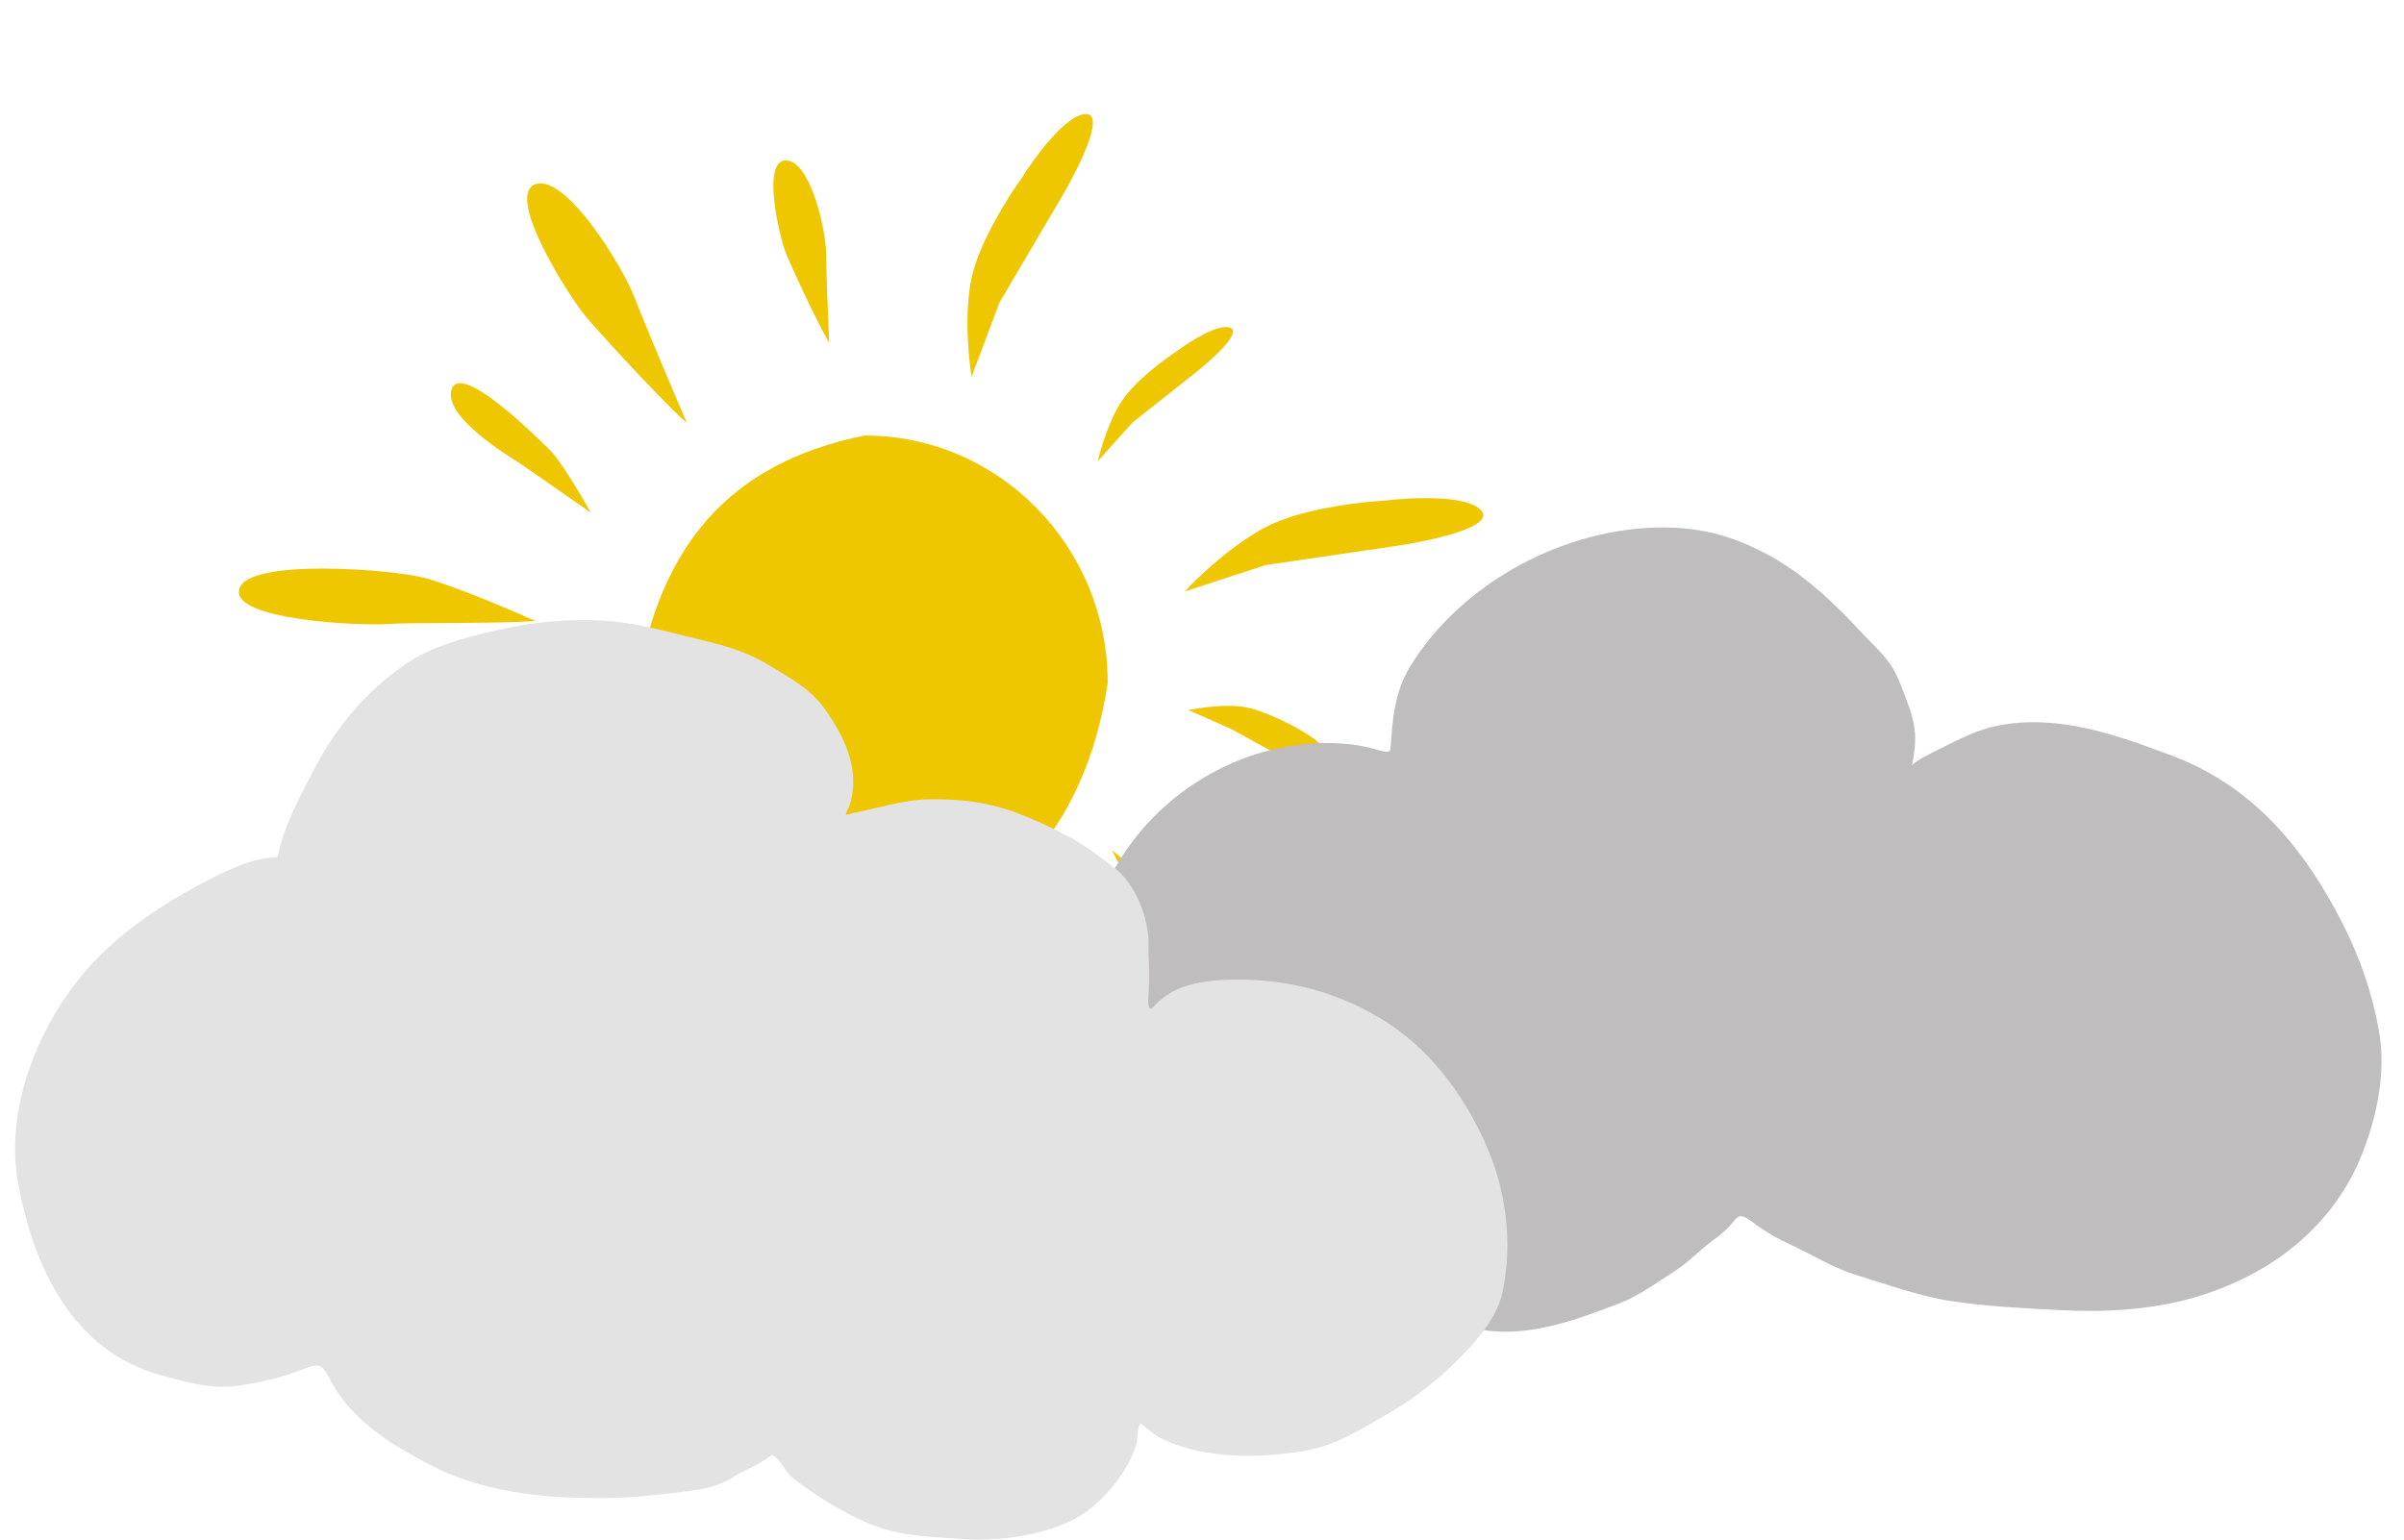 <svg width="64" height="41" viewBox="0 0 64 41" fill="none" xmlns="http://www.w3.org/2000/svg">
<path d="M14.662 12.01C14.925 12.273 15.486 13.217 15.733 13.656C15.184 13.272 14.036 12.471 13.838 12.339C13.591 12.174 11.778 11.104 12.025 10.363C12.273 9.623 14.332 11.681 14.662 12.01Z" fill="#EFC700"/>
<path d="M12.528 20.403C12.867 20.431 14.049 20.552 14.408 20.616C13.93 20.749 12.992 21.138 12.824 21.189C12.613 21.252 11.086 21.673 10.805 21.187C10.524 20.7 12.187 20.375 12.528 20.403Z" fill="#EFC700"/>
<path d="M20.922 6.742C21.045 7.047 21.691 8.47 22.076 9.129C22.048 8.525 21.993 7.203 21.993 6.742C21.993 6.165 21.581 4.272 20.922 4.272C20.263 4.272 20.758 6.33 20.922 6.742Z" fill="#EFC700"/>
<path d="M15.584 8.416C15.899 8.793 17.46 10.513 18.287 11.269C17.926 10.425 17.141 8.572 16.891 7.917C16.579 7.099 15.049 4.602 14.245 4.909C13.44 5.216 15.159 7.908 15.584 8.416Z" fill="#EFC700"/>
<path d="M10.295 16.619C10.956 16.57 13.096 16.619 14.25 16.537C13.344 16.126 11.962 15.562 11.284 15.385C10.436 15.163 6.586 14.857 6.369 15.689C6.151 16.522 9.635 16.669 10.295 16.619Z" fill="#EFC700"/>
<path d="M14.622 26.862C15.134 26.204 16.339 24.001 16.746 23.059C16.051 23.605 14.308 24.938 13.891 25.4C13.369 25.977 11.201 28.762 11.769 29.274C12.337 29.786 14.261 27.326 14.622 26.862Z" fill="#EFC700"/>
<path d="M25.866 7.4C25.668 8.322 25.783 9.54 25.866 10.034L26.607 8.059L28.255 5.26C28.694 4.519 29.441 3.037 28.914 3.037C28.386 3.037 27.541 4.19 27.184 4.766C26.827 5.26 26.063 6.478 25.866 7.4Z" fill="#EFC700"/>
<path d="M29.871 10.671C29.528 11.188 29.298 11.96 29.226 12.282L30.151 11.25L31.819 9.931C32.262 9.582 33.07 8.854 32.756 8.728C32.441 8.603 31.655 9.106 31.302 9.373C30.968 9.59 30.215 10.154 29.871 10.671Z" fill="#EFC700"/>
<path d="M33.772 13.999C32.862 14.449 31.904 15.355 31.538 15.752L33.694 15.048L37.134 14.544C38.047 14.413 39.787 14.042 39.446 13.608C39.104 13.173 37.579 13.243 36.859 13.332C36.209 13.367 34.681 13.548 33.772 13.999Z" fill="#EFC700"/>
<path d="M33.198 18.842C32.653 18.729 31.924 18.859 31.632 18.906L32.786 19.419L34.433 20.324C34.871 20.576 35.763 20.957 35.763 20.654C35.763 20.352 35.185 19.788 34.845 19.583C34.554 19.378 33.742 18.956 33.198 18.842Z" fill="#EFC700"/>
<path d="M18.264 27.252C18.414 27.002 18.896 26.361 19.117 26.072C19.074 26.654 18.968 27.893 18.898 28.197C18.81 28.577 18.453 29.288 17.906 29.136C17.36 28.985 18.075 27.564 18.264 27.252Z" fill="#EFC700"/>
<path d="M27.092 26.954C26.967 26.691 26.697 25.936 26.577 25.592C27.039 25.949 28.016 26.719 28.231 26.945C28.5 27.228 28.897 27.918 28.469 28.29C28.042 28.663 27.249 27.283 27.092 26.954Z" fill="#EFC700"/>
<path d="M22.459 28.132C22.538 27.529 22.771 26.59 22.877 26.195C23.005 26.876 23.271 28.285 23.311 28.474C23.362 28.71 23.725 30.29 23.716 30.979C23.707 31.667 23.458 32.937 23.168 33.282C22.878 33.627 22.676 32.681 22.555 32.358C22.435 32.036 22.543 30.595 22.502 30.283C22.462 29.971 22.36 28.885 22.459 28.132Z" fill="#EFC700"/>
<path d="M30.483 24.179C30.178 23.727 29.766 22.964 29.598 22.639C30.072 23.031 31.055 23.842 31.19 23.948C31.358 24.081 32.499 24.956 32.896 25.428C33.294 25.899 33.889 26.896 33.919 27.287C33.948 27.678 33.157 27.31 32.896 27.157C32.636 27.003 31.715 26.169 31.55 25.839C31.424 25.589 30.865 24.744 30.483 24.179Z" fill="#EFC700"/>
<path d="M29.49 18.184C28.914 22.053 26.592 24.769 23.016 24.769C19.441 24.769 16.968 21.821 16.968 18.184C17.565 14.591 19.357 12.339 23.016 11.598C26.592 11.598 29.49 14.547 29.49 18.184Z" fill="#EFC700"/>
<path d="M28.601 36.103C27.784 35.824 26.935 35.226 26.349 34.622C25.894 34.153 25.624 33.517 25.453 32.891C25.281 32.263 25.412 31.685 25.628 31.084C26.012 30.017 26.823 28.949 27.981 28.713C28.448 28.618 29.014 28.494 29.442 28.74C29.6 28.831 29.317 28.396 29.263 28.221C29.128 27.783 28.981 27.346 28.906 26.893C28.696 25.613 29.094 24.112 29.747 23.009C30.96 20.962 33.268 19.672 35.644 19.796C35.98 19.814 36.303 19.863 36.628 19.954C36.719 19.979 37.01 20.09 37.019 19.95C37.066 19.183 37.125 18.429 37.541 17.75C38.919 15.499 41.677 14.046 44.275 14.046C45.391 14.046 46.288 14.323 47.249 14.877C48.092 15.362 48.874 16.101 49.532 16.817C49.788 17.096 50.1 17.372 50.318 17.682C50.505 17.951 50.627 18.299 50.743 18.605C50.869 18.937 50.987 19.295 50.987 19.654C50.987 19.838 50.965 20.022 50.937 20.204C50.927 20.273 50.913 20.331 50.895 20.381C51.105 20.19 51.37 20.081 51.664 19.933C52.153 19.687 52.639 19.433 53.18 19.326C54.785 19.008 56.34 19.569 57.814 20.121C59.959 20.924 61.319 22.552 62.349 24.56C62.814 25.468 63.147 26.421 63.329 27.427C63.524 28.507 63.303 29.636 62.917 30.648C62.145 32.671 60.436 33.969 58.401 34.557C57.282 34.88 56.05 34.95 54.892 34.892L54.795 34.886L54.795 34.886C53.857 34.839 52.907 34.792 51.979 34.653C51.096 34.522 50.285 34.216 49.435 33.959C48.785 33.763 48.255 33.413 47.646 33.135C47.337 32.994 47.066 32.838 46.788 32.643C46.669 32.56 46.484 32.386 46.328 32.386C46.286 32.386 46.2 32.461 46.174 32.497C46.018 32.712 45.802 32.887 45.589 33.043C45.237 33.3 44.949 33.617 44.58 33.854C44.098 34.162 43.621 34.518 43.085 34.72L43.083 34.721C42.01 35.127 40.856 35.563 39.688 35.445C39.012 35.377 38.383 35.12 37.717 35.016C37.615 35.001 37.585 35.168 37.551 35.237C37.447 35.447 37.321 35.604 37.129 35.741C36.762 36.003 36.468 36.304 36.056 36.502C35.577 36.731 35.094 36.97 34.585 37.123C33.315 37.503 31.978 37.501 30.745 37.002C30.294 36.819 29.842 36.645 29.389 36.467C29.245 36.411 28.806 36.202 28.601 36.103Z" fill="#BFBDBD"/>
<path d="M5.804 23.305C6.304 23.057 6.82 22.846 7.386 22.828C7.56 21.97 8.02 21.138 8.426 20.369C8.968 19.34 9.774 18.397 10.748 17.72C11.498 17.198 12.319 16.997 13.208 16.788C14.156 16.565 15.083 16.476 16.056 16.528C16.877 16.573 17.624 16.788 18.415 16.979L18.463 16.991C19.154 17.158 19.798 17.313 20.41 17.679C21.057 18.066 21.608 18.352 22.026 18.974C22.372 19.489 22.657 20.026 22.708 20.646C22.734 20.951 22.695 21.347 22.538 21.618C22.457 21.759 22.634 21.665 22.722 21.648C23.41 21.518 24.043 21.293 24.759 21.286C25.558 21.277 26.234 21.348 26.982 21.618C27.5 21.805 28.024 22.047 28.495 22.303C28.859 22.5 29.404 22.901 29.725 23.157C30.009 23.384 30.482 24.011 30.572 24.96C30.572 25.34 30.613 26.143 30.572 26.544C30.559 26.669 30.561 26.986 30.729 26.791C31.171 26.279 31.898 26.127 32.565 26.096C34.069 26.026 35.446 26.345 36.725 27.103C38.025 27.873 38.938 29.11 39.536 30.427C40.097 31.664 40.282 33.08 40.001 34.411C39.86 35.081 39.336 35.681 38.856 36.169C38.287 36.748 37.648 37.248 36.935 37.658C36.186 38.088 35.528 38.522 34.65 38.65C33.943 38.753 33.267 38.815 32.554 38.738C32.001 38.679 31.465 38.571 30.965 38.33C30.792 38.246 30.642 38.136 30.495 38.015C30.49 38.011 30.38 37.9 30.37 37.907C30.263 37.983 30.294 38.341 30.253 38.461C30.18 38.68 30.108 38.862 29.988 39.065C29.668 39.605 29.127 40.205 28.537 40.491C27.673 40.91 26.534 41.054 25.57 40.982C24.961 40.936 24.333 40.92 23.739 40.773C23.171 40.632 22.714 40.39 22.214 40.108C21.815 39.883 21.185 39.438 21.045 39.307C20.906 39.176 20.738 38.809 20.546 38.743C20.255 38.99 19.697 39.21 19.571 39.3C19.102 39.633 18.497 39.691 17.932 39.758C17.268 39.837 16.603 39.9 15.934 39.897C14.349 39.889 12.807 39.73 11.409 38.99C10.385 38.447 9.361 37.816 8.814 36.789C8.526 36.249 8.512 36.301 7.921 36.517C7.435 36.694 6.951 36.81 6.439 36.889C5.647 37.013 5.023 36.827 4.268 36.617C1.877 35.955 0.88 33.666 0.482 31.508C0.114 29.511 1.036 27.216 2.416 25.703C3.336 24.695 4.568 23.918 5.804 23.305Z" fill="#E3E3E3"/>
</svg>
